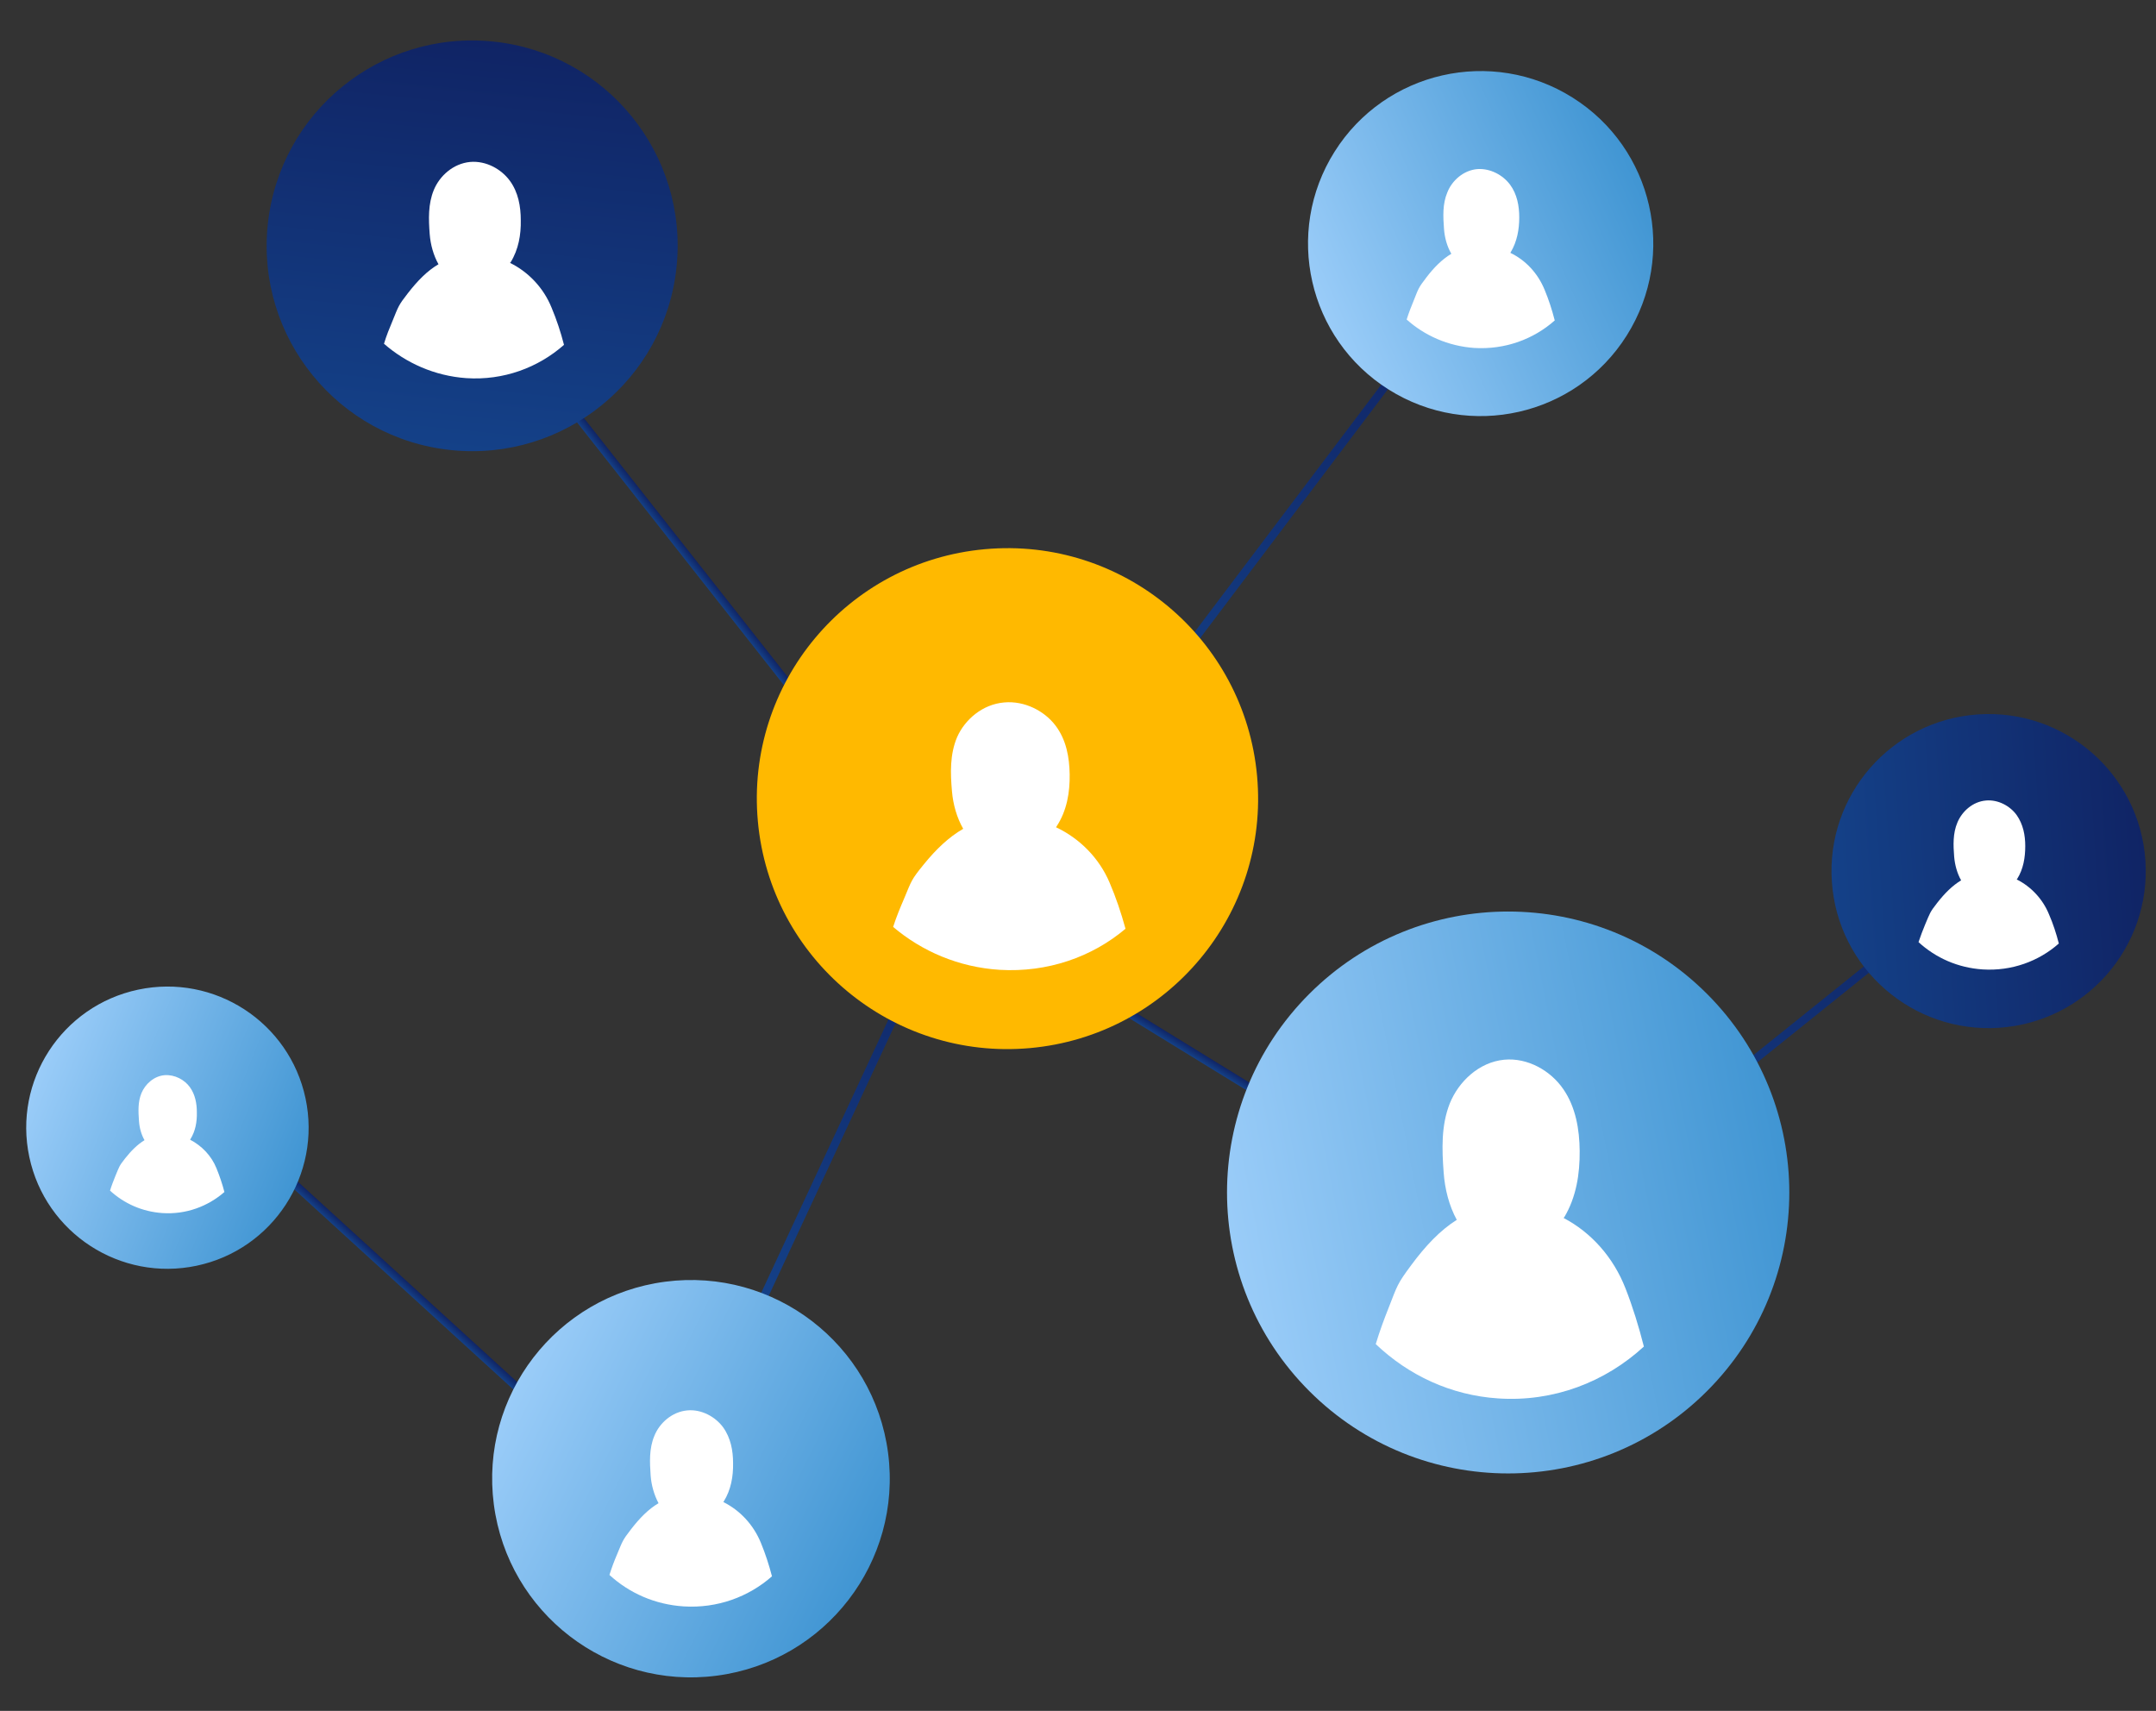 <svg width="155" height="123" viewBox="0 0 155 123" fill="none" xmlns="http://www.w3.org/2000/svg">
<rect x="0" y="0" width="155" height="123" fill="#333333" stroke="none"/>
<path d="M67.903 64.637L54.092 94.302L54.62 94.547L68.431 64.883L67.903 64.637Z" fill="url(#paint0_linear)"/>
<path d="M13.2 77.453L12.807 77.883L42.712 105.198L43.105 104.768L13.2 77.453Z" fill="url(#paint1_linear)"/>
<path d="M14.144 90.995C19.628 89.832 23.13 84.446 21.966 78.966C20.802 73.485 15.413 69.986 9.929 71.149C4.446 72.312 0.943 77.698 2.107 83.178C3.271 88.658 8.66 92.158 14.144 90.995Z" fill="url(#paint2_linear)"/>
<path d="M39.369 26.736L38.911 27.096L71.078 67.958L71.536 67.598L39.369 26.736Z" fill="url(#paint3_linear)"/>
<path d="M103.391 22.233L79.63 53.725L80.095 54.076L103.856 22.584L103.391 22.233Z" fill="url(#paint4_linear)"/>
<path d="M71.928 66.827L71.623 67.323L108.839 90.201L109.144 89.706L71.928 66.827Z" fill="url(#paint5_linear)"/>
<path d="M142.789 62.417L108.82 89.696L109.185 90.15L143.154 62.871L142.789 62.417Z" fill="url(#paint6_linear)"/>
<path d="M143.728 73.888C149.953 73.467 154.658 68.083 154.238 61.862C153.817 55.642 148.43 50.94 142.205 51.361C135.98 51.782 131.275 57.166 131.696 63.387C132.117 69.607 137.504 74.309 143.728 73.888Z" fill="url(#paint7_linear)"/>
<path d="M11.672 87.21C13.37 87.326 14.951 86.728 16.133 85.696C15.983 85.114 15.783 84.532 15.567 84C15.201 83.085 14.502 82.37 13.669 81.937C13.669 81.92 13.686 81.92 13.686 81.904C14.052 81.322 14.169 80.64 14.152 79.974C14.152 79.342 14.036 78.693 13.653 78.161C13.27 77.629 12.571 77.246 11.838 77.296C11.056 77.363 10.44 77.945 10.174 78.577C9.908 79.209 9.941 79.908 9.991 80.59C10.024 81.072 10.157 81.571 10.39 81.97C9.874 82.286 9.425 82.736 8.992 83.284C8.543 83.85 8.576 83.883 8.293 84.549C8.16 84.881 8.027 85.214 7.91 85.597C8.926 86.528 10.224 87.11 11.672 87.21Z" fill="white"/>
<path d="M51.526 120.469C59.353 119.447 64.869 112.278 63.846 104.456C62.823 96.635 55.649 91.123 47.822 92.145C39.995 93.167 34.48 100.337 35.503 108.158C36.526 115.98 43.7 121.492 51.526 120.469Z" fill="url(#paint8_linear)"/>
<path d="M49.157 115.488C51.571 115.637 53.818 114.806 55.499 113.325C55.283 112.493 55.016 111.678 54.7 110.913C54.167 109.616 53.202 108.584 52.004 107.986C52.02 107.969 52.02 107.952 52.037 107.936C52.553 107.104 52.719 106.139 52.703 105.191C52.703 104.293 52.536 103.378 51.987 102.613C51.438 101.864 50.439 101.299 49.407 101.398C48.308 101.498 47.409 102.313 47.043 103.228C46.66 104.143 46.71 105.124 46.777 106.089C46.827 106.771 47.026 107.47 47.343 108.069C46.61 108.501 45.978 109.15 45.362 109.948C44.73 110.763 44.763 110.797 44.363 111.745C44.163 112.211 43.98 112.693 43.814 113.225C45.229 114.523 47.077 115.355 49.157 115.488Z" fill="white"/>
<path d="M142.538 69.694C144.618 69.827 146.566 69.112 148.014 67.831C147.831 67.116 147.598 66.4 147.315 65.752C146.865 64.637 146.016 63.739 144.984 63.223C144.984 63.207 145.001 63.207 145.018 63.19C145.467 62.475 145.6 61.643 145.6 60.828C145.6 60.046 145.451 59.264 144.984 58.599C144.518 57.95 143.653 57.468 142.771 57.551C141.822 57.634 141.056 58.333 140.723 59.131C140.39 59.913 140.424 60.778 140.49 61.593C140.54 62.192 140.707 62.791 140.99 63.29C140.357 63.672 139.808 64.221 139.275 64.903C138.726 65.602 138.759 65.635 138.409 66.45C138.243 66.85 138.077 67.282 137.927 67.731C139.159 68.862 140.756 69.578 142.538 69.694Z" fill="white"/>
<path d="M74.055 75.349C83.966 74.451 91.273 65.695 90.375 55.791C89.477 45.887 80.715 38.585 70.804 39.483C60.893 40.38 53.586 49.136 54.484 59.04C55.382 68.945 64.144 76.246 74.055 75.349Z" fill="#FFB900"/>
<path d="M71.864 69.723C75.307 69.93 78.514 68.802 80.915 66.77C80.6 65.623 80.226 64.513 79.774 63.46C79.026 61.691 77.629 60.281 75.917 59.472C75.937 59.453 75.957 59.434 75.957 59.416C76.704 58.287 76.921 56.952 76.901 55.672C76.881 54.45 76.665 53.19 75.878 52.155C75.091 51.12 73.674 50.368 72.198 50.5C70.624 50.632 69.365 51.741 68.814 52.983C68.283 54.224 68.322 55.578 68.44 56.895C68.519 57.836 68.794 58.795 69.247 59.585C68.204 60.187 67.299 61.052 66.413 62.143C65.508 63.253 65.547 63.29 64.996 64.607C64.721 65.246 64.446 65.905 64.21 66.638C66.275 68.388 68.912 69.535 71.864 69.723Z" fill="white"/>
<path d="M122.717 100.013C130.611 92.125 130.611 79.336 122.717 71.448C114.824 63.56 102.026 63.56 94.133 71.448C86.24 79.336 86.24 92.125 94.133 100.013C102.026 107.901 114.824 107.901 122.717 100.013Z" fill="url(#paint9_linear)"/>
<path d="M107.714 100.536C111.695 100.802 115.41 99.357 118.182 96.807C117.816 95.363 117.38 93.948 116.859 92.621C115.987 90.38 114.383 88.597 112.413 87.565C112.427 87.536 112.441 87.521 112.469 87.492C113.327 86.047 113.581 84.381 113.567 82.745C113.553 81.198 113.285 79.591 112.385 78.294C111.484 76.982 109.838 76.024 108.136 76.186C106.321 76.363 104.857 77.763 104.224 79.34C103.605 80.918 103.661 82.627 103.788 84.293C103.872 85.487 104.182 86.696 104.731 87.698C103.535 88.45 102.48 89.57 101.466 90.941C100.425 92.341 100.468 92.4 99.82 94.051C99.497 94.861 99.187 95.702 98.906 96.63C101.241 98.856 104.295 100.315 107.714 100.536Z" fill="white"/>
<path d="M116.952 24.116C120.602 18.319 118.858 10.662 113.056 7.015C107.255 3.368 99.594 5.111 95.944 10.908C92.294 16.705 94.038 24.361 99.84 28.009C105.641 31.656 113.302 29.913 116.952 24.116Z" fill="url(#paint10_linear)"/>
<path d="M105.989 25.015C108.189 25.147 110.235 24.4 111.774 23.037C111.576 22.267 111.334 21.52 111.048 20.839C110.565 19.652 109.685 18.707 108.585 18.179C108.585 18.157 108.607 18.157 108.607 18.135C109.069 17.366 109.223 16.487 109.223 15.629C109.223 14.816 109.069 13.959 108.563 13.277C108.057 12.596 107.155 12.091 106.209 12.156C105.198 12.244 104.384 12.992 104.054 13.827C103.702 14.662 103.746 15.563 103.812 16.443C103.856 17.08 104.032 17.718 104.34 18.245C103.68 18.641 103.086 19.234 102.536 19.959C101.964 20.707 101.986 20.729 101.634 21.608C101.458 22.026 101.282 22.487 101.128 22.971C102.404 24.114 104.098 24.883 105.989 25.015Z" fill="white"/>
<path d="M48.639 19.193C49.479 11.083 43.581 3.827 35.466 2.988C27.35 2.148 20.09 8.042 19.249 16.152C18.409 24.262 24.307 31.517 32.422 32.357C40.538 33.197 47.798 27.303 48.639 19.193Z" fill="url(#paint11_linear)"/>
<path d="M33.522 27.185C36.193 27.363 38.687 26.433 40.547 24.792C40.309 23.863 40.012 22.973 39.656 22.123C39.082 20.699 37.994 19.552 36.668 18.9C36.688 18.88 36.688 18.86 36.708 18.86C37.282 17.931 37.46 16.863 37.44 15.835C37.44 14.846 37.262 13.818 36.648 12.987C36.035 12.157 34.947 11.544 33.799 11.643C32.572 11.761 31.603 12.651 31.187 13.66C30.772 14.668 30.811 15.756 30.891 16.823C30.95 17.595 31.168 18.366 31.524 18.998C30.712 19.473 30.02 20.185 29.327 21.075C28.635 21.965 28.655 22.004 28.219 23.072C28.002 23.586 27.784 24.12 27.606 24.713C29.189 26.097 31.247 27.026 33.522 27.185Z" fill="white"/>
<defs>
<linearGradient id="paint0_linear" x1="54.354" y1="94.428" x2="68.154" y2="64.749" gradientUnits="userSpaceOnUse">
<stop stop-color="#144188"/>
<stop offset="0.998" stop-color="#102465"/>
</linearGradient>
<linearGradient id="paint1_linear" x1="27.758" y1="91.539" x2="28.151" y2="91.109" gradientUnits="userSpaceOnUse">
<stop stop-color="#144188"/>
<stop offset="0.998" stop-color="#102465"/>
</linearGradient>
<linearGradient id="paint2_linear" x1="0.199" y1="73.545" x2="26.279" y2="84.02" gradientUnits="userSpaceOnUse">
<stop stop-color="#AAD6FF"/>
<stop offset="1" stop-color="#2E8ACB"/>
</linearGradient>
<linearGradient id="paint3_linear" x1="54.992" y1="47.525" x2="55.45" y2="47.164" gradientUnits="userSpaceOnUse">
<stop stop-color="#144188"/>
<stop offset="0.998" stop-color="#102465"/>
</linearGradient>
<linearGradient id="paint4_linear" x1="79.859" y1="53.905" x2="103.606" y2="22.389" gradientUnits="userSpaceOnUse">
<stop stop-color="#144188"/>
<stop offset="0.998" stop-color="#102465"/>
</linearGradient>
<linearGradient id="paint5_linear" x1="90.228" y1="78.761" x2="90.534" y2="78.265" gradientUnits="userSpaceOnUse">
<stop stop-color="#144188"/>
<stop offset="0.998" stop-color="#102465"/>
</linearGradient>
<linearGradient id="paint6_linear" x1="108.998" y1="89.926" x2="142.958" y2="62.618" gradientUnits="userSpaceOnUse">
<stop stop-color="#144188"/>
<stop offset="0.998" stop-color="#102465"/>
</linearGradient>
<linearGradient id="paint7_linear" x1="131.693" y1="63.386" x2="154.241" y2="61.861" gradientUnits="userSpaceOnUse">
<stop stop-color="#144188"/>
<stop offset="0.998" stop-color="#102465"/>
</linearGradient>
<linearGradient id="paint8_linear" x1="33.898" y1="94.425" x2="69.335" y2="112.033" gradientUnits="userSpaceOnUse">
<stop stop-color="#AAD6FF"/>
<stop offset="1" stop-color="#2E8ACB"/>
</linearGradient>
<linearGradient id="paint9_linear" x1="80.488" y1="85.999" x2="135.398" y2="75.17" gradientUnits="userSpaceOnUse">
<stop stop-color="#AAD6FF"/>
<stop offset="1" stop-color="#2E8ACB"/>
</linearGradient>
<linearGradient id="paint10_linear" x1="89.76" y1="21.477" x2="121.152" y2="7.508" gradientUnits="userSpaceOnUse">
<stop stop-color="#AAD6FF"/>
<stop offset="1" stop-color="#2E8ACB"/>
</linearGradient>
<linearGradient id="paint11_linear" x1="32.42" y1="32.361" x2="35.46" y2="2.983" gradientUnits="userSpaceOnUse">
<stop stop-color="#144188"/>
<stop offset="0.998" stop-color="#102465"/>
</linearGradient>
</defs>
</svg>

